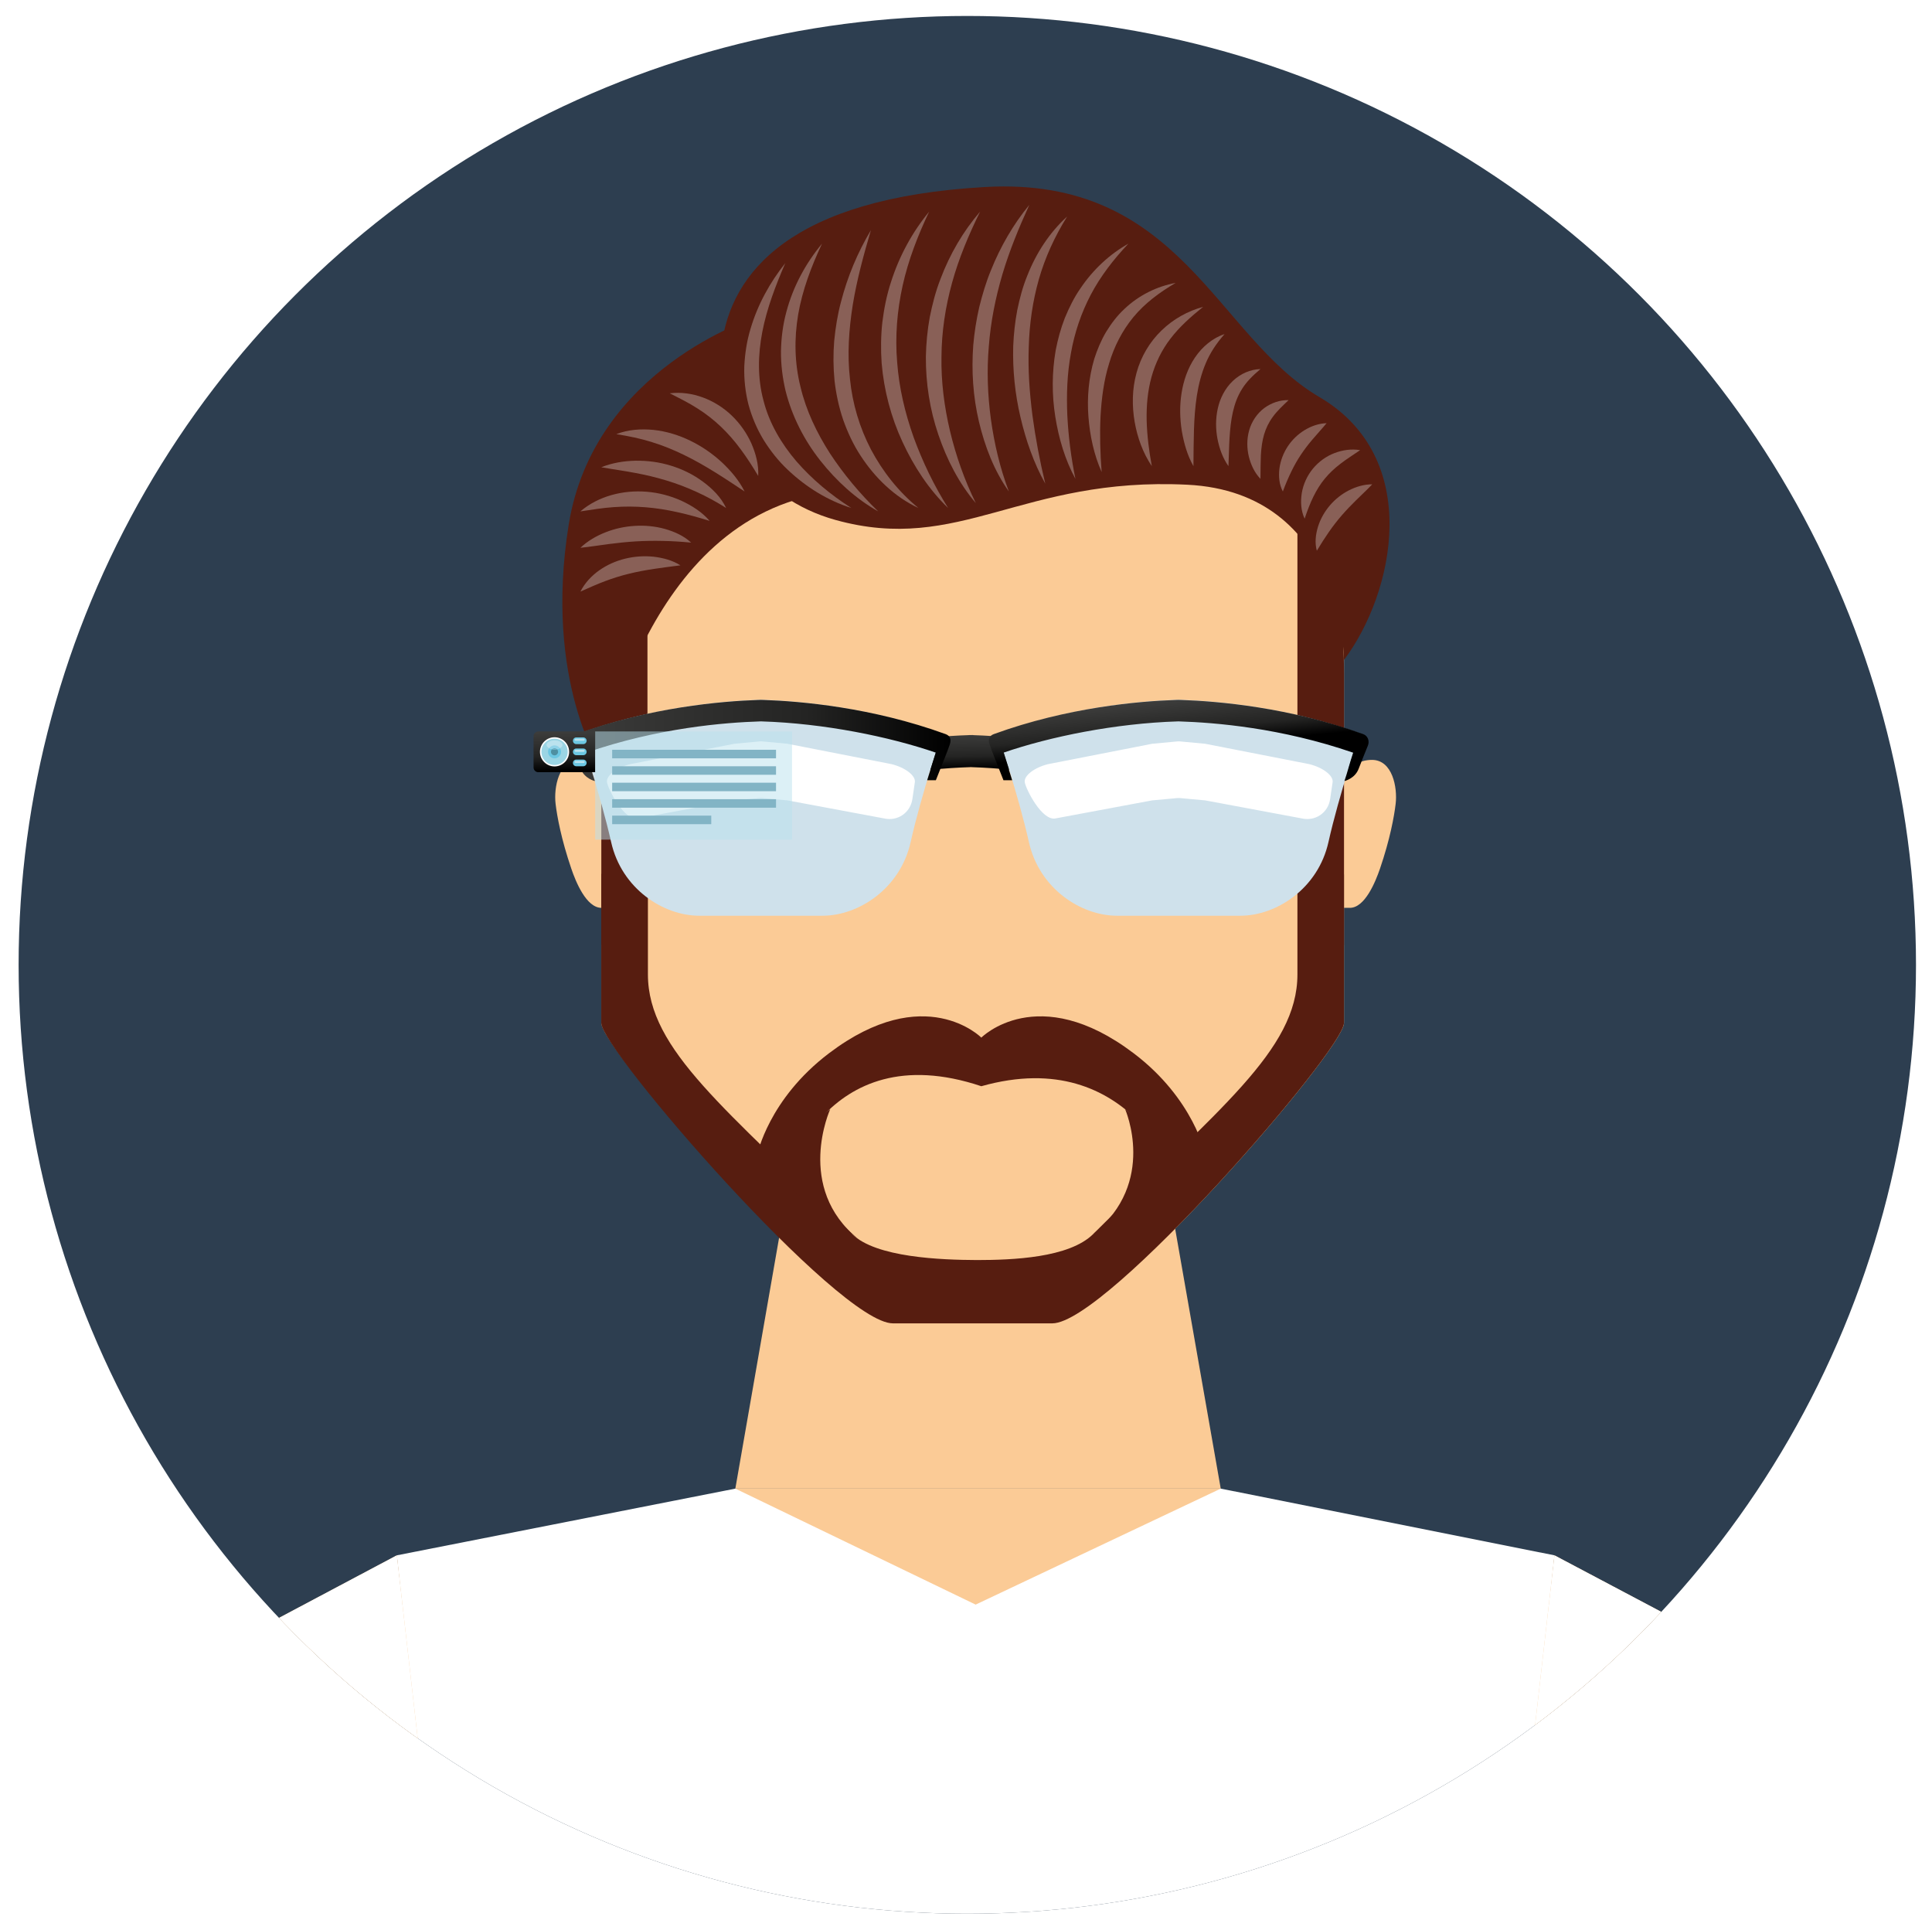 <?xml version="1.0" encoding="utf-8"?>
<!-- Generator: Adobe Illustrator 27.0.0, SVG Export Plug-In . SVG Version: 6.00 Build 0)  -->
<svg version="1.1" id="Capa_1" xmlns="http://www.w3.org/2000/svg" xmlns:xlink="http://www.w3.org/1999/xlink" x="0px" y="0px"
	 viewBox="0 0 340.38 339.44" style="enable-background:new 0 0 340.38 339.44;" xml:space="preserve">
<style type="text/css">
	.st0{fill-rule:evenodd;clip-rule:evenodd;fill:#2D3E50;}
	.st1{clip-path:url(#SVGID_00000101078150237193768060000016231895553330777767_);}
	.st2{fill:#FBCB96;}
	.st3{fill:#FFFFFF;}
	.st4{fill:#571D10;}
	.st5{opacity:0.3;}
	.st6{fill:url(#SVGID_00000051346115710670294590000000298142557516578975_);}
	.st7{fill:#CFE1EB;}
	.st8{filter:url(#Adobe_OpacityMaskFilter);}
	.st9{filter:url(#Adobe_OpacityMaskFilter_00000172410885577041196850000004052760537239092118_);}
	
		.st10{mask:url(#SVGID_00000122703822487174009000000015455976503670201773_);fill:url(#SVGID_00000042727128464060784840000007270953729234300552_);}
	.st11{fill:url(#SVGID_00000181796516637167565350000007562822827016321194_);}
	.st12{filter:url(#Adobe_OpacityMaskFilter_00000181066921131118022780000006362491629585662082_);}
	.st13{filter:url(#Adobe_OpacityMaskFilter_00000117638150788270069310000000692662454017867167_);}
	
		.st14{mask:url(#SVGID_00000149353407689056575390000008630622263959529871_);fill:url(#SVGID_00000041981648308940415260000002760871900711860361_);}
	.st15{fill:url(#SVGID_00000177486510639290543340000000277914655334329729_);}
	.st16{fill:url(#SVGID_00000088108772003708848570000000814466205917782207_);}
	.st17{fill:url(#SVGID_00000101818382542534173030000015420477474252603035_);}
	.st18{fill:url(#SVGID_00000029045429501430114810000012780518243870721706_);}
	.st19{fill:#9BD5E4;}
	.st20{fill:#6CC7E2;}
	.st21{fill:#4E8FA1;}
	.st22{fill:#BBE2EE;}
	.st23{fill:#91D3E9;}
	.st24{fill:#5BA4BA;}
	.st25{opacity:0.5;fill:#BBE2EE;}
	.st26{fill:#82B4C5;}
</style>
<circle class="st0" cx="170.42" cy="169.95" r="167.14"/>
<g>
	<defs>
		<circle id="SVGID_1_" cx="170.42" cy="169.95" r="167.14"/>
	</defs>
	<clipPath id="SVGID_00000000188087366827942700000013012541030669752732_">
		<use xlink:href="#SVGID_1_"  style="overflow:visible;"/>
	</clipPath>
	<g style="clip-path:url(#SVGID_00000000188087366827942700000013012541030669752732_);">
		<g>
			<polygon class="st2" points="215.07,262.21 129.55,262.21 138.26,212.29 206.31,212.29 			"/>
		</g>
		<polygon class="st2" points="215.07,262.21 171.89,262.21 129.55,262.21 129.18,265.11 171.89,306.43 215.44,265.11 		"/>
		<polygon class="st3" points="267.21,337.09 273.87,273.96 215.07,262.21 171.89,282.64 129.55,262.21 69.91,273.96 76.65,337.09 
					"/>
		<g>
			<g>
				<polygon class="st2" points="308.65,337.09 306.96,291.47 273.86,273.96 266.67,337.09 				"/>
			</g>
		</g>
		<polygon class="st2" points="77.11,337.09 69.92,273.96 36.93,291.47 34.08,337.09 		"/>
		<polygon class="st3" points="308.65,337.09 306.96,291.47 273.86,273.96 266.67,337.09 		"/>
		<polygon class="st3" points="77.11,337.09 69.92,273.96 36.93,291.47 34.08,337.09 		"/>
		<g>
			<g>
				<path class="st2" d="M235.2,159.91c0,0,1.96,0,2.62,0c2.66,0,4.52-4.61,5.31-6.91c1.75-5.12,2.5-9.2,2.76-11.44
					c0.33-2.83-0.55-7.71-4.18-7.71c-4.17,0-6.51,4.26-6.51,4.26V159.91z"/>
				<path class="st2" d="M108.58,159.91c0,0-1.96,0-2.62,0c-2.66,0-4.53-4.61-5.31-6.91c-1.75-5.12-2.51-9.2-2.77-11.44
					c-0.33-2.83,0.55-7.71,4.18-7.71c4.17,0,6.51,4.26,6.51,4.26V159.91z"/>
			</g>
			<path class="st2" d="M212.14,62.95c-15.84-12.03-50.01-19.33-79.02,0.19c-24.17,16.26-27.18,45.63-27.18,45.63s0,46.79,0,71.42
				c0,4.68,42.75,52.9,52.37,52.9h27.1c9.62,0,51.38-48.22,51.38-52.9c0-24.63,0-74.11,0-74.11S234.77,80.14,212.14,62.95z"/>
			<path class="st4" d="M127.13,60.9c1.6-12.78,12.1-26.02,46.44-27.96c34.48-1.95,40.62,26.3,58.88,37
				c18.26,10.7,13.24,34.43,4.34,46.3c0,0-0.15-29.51-27.62-30.86c-29.21-1.43-40.08,12.28-61.96,6.21
				C133.64,87.83,125.25,76,127.13,60.9z"/>
			<path class="st4" d="M132.95,55.99c0,0-28.3,8.84-32.75,36.4c-4.45,27.56,5.74,42.78,5.74,42.78s7.38-44.03,40.02-48.37
				C145.96,86.8,158.97,68.08,132.95,55.99z"/>
			<g>
				<path class="st4" d="M114.07,91.75v46.28c0,20.47-8.13,28.45-8.13,28.45v-36.23C105.94,115.68,108.99,102.3,114.07,91.75z"/>
			</g>
			<g>
				<path class="st4" d="M228.58,80.03v58c0,20.47,8.21,28.45,8.21,28.45v-47.96C236.79,103.95,233.71,90.57,228.58,80.03z"/>
			</g>
			<path class="st4" d="M228.58,140.32c0,0,0,9.51,0,31.32c0,13.36-14.04,23.79-35.95,45.7c-4.26,4.26-14.36,4.6-20.51,4.61
				c-6.31-0.03-17.85-0.44-22.02-4.61c-21.91-21.91-35.95-32.34-35.95-45.7c0-21.81,0-31.32,0-31.32s-3.57,5.71-8.22,13.71v26.17
				c0,4.68,41.76,52.9,51.38,52.9h14.43h1.11h12.55c9.62,0,51.38-48.22,51.38-52.9v-26.17
				C232.14,146.03,228.58,140.32,228.58,140.32z"/>
			<path class="st4" d="M199.71,185.51c-16.89-12.78-26.82-2.74-26.82-2.74s-9.93-10.04-26.82,2.74
				c-10.69,8.09-12.65,17.86-12.65,17.86l4.55,5.53c0,0,6.96-26.93,34.92-17.57c26.7-7.53,34.92,17.57,34.92,17.57l4.55-5.53
				C212.36,203.37,210.39,193.59,199.71,185.51z"/>
			<g>
				<path class="st4" d="M198.22,195.37c0,0,5.71,12.9-5.59,21.97l18.43-12.4L198.22,195.37z"/>
				<path class="st4" d="M146.27,195.37c0,0-6.31,13.83,4.99,22.91l-17.83-13.34L146.27,195.37z"/>
			</g>
			<g class="st5">
				<g>
					<path class="st3" d="M149.99,89.48c-4.15-1.31-7.98-3.67-11.21-6.74c-1.63-1.53-3.03-3.3-4.23-5.22
						c-1.18-1.93-2.08-4.05-2.68-6.24c-0.56-2.21-0.81-4.49-0.74-6.75c0.11-2.26,0.45-4.49,1.1-6.62c1.26-4.27,3.42-8.17,6.12-11.56
						c-1.72,3.98-3.24,7.97-4.04,12.07c-0.79,4.08-0.86,8.26,0.21,12.17c1,3.93,3.11,7.54,5.81,10.69
						C143.06,84.41,146.34,87.16,149.99,89.48z"/>
				</g>
				<g>
					<path class="st3" d="M194.09,83.15c-1.36-3.06-2.07-6.38-2.33-9.75c-0.26-3.37,0.04-6.83,1.02-10.16
						c0.53-1.65,1.2-3.27,2.09-4.77c0.91-1.49,1.98-2.9,3.26-4.08c2.53-2.4,5.73-3.96,9-4.56c-2.88,1.68-5.46,3.62-7.45,6.03
						c-1.98,2.4-3.4,5.19-4.28,8.17c-0.93,2.98-1.33,6.14-1.51,9.34C193.74,76.58,193.83,79.83,194.09,83.15z"/>
				</g>
				<g>
					<path class="st3" d="M189.47,84.35c-1.84-3.38-2.94-7.13-3.55-10.96c-0.61-3.83-0.6-7.8,0.07-11.68
						c0.37-1.93,0.89-3.84,1.61-5.69c0.75-1.82,1.63-3.61,2.75-5.22c2.19-3.27,5.11-6,8.45-7.88c-2.63,2.78-4.91,5.74-6.62,8.98
						c-1.7,3.24-2.87,6.71-3.5,10.29c-0.67,3.58-0.8,7.27-0.64,10.98C188.23,76.88,188.7,80.6,189.47,84.35z"/>
				</g>
				<g>
					<path class="st3" d="M184.16,85.2c-2.04-3.64-3.41-7.63-4.37-11.7c-0.96-4.08-1.4-8.31-1.28-12.54
						c0.09-2.11,0.31-4.23,0.71-6.32c0.43-2.08,0.97-4.15,1.78-6.11c1.55-3.95,3.92-7.59,7.01-10.39c-2.2,3.53-3.89,7.22-4.99,11.08
						c-1.09,3.85-1.66,7.83-1.77,11.84c-0.16,4.01,0.13,8.04,0.64,12.07C182.43,77.14,183.18,81.16,184.16,85.2z"/>
				</g>
				<g>
					<path class="st3" d="M167.04,89.48c-3.4-3.27-6.04-7.32-8.04-11.64c-2.01-4.33-3.26-9.05-3.67-13.85
						c-0.17-2.4-0.14-4.83,0.12-7.22c0.3-2.39,0.76-4.76,1.51-7.04c1.44-4.57,3.75-8.82,6.74-12.45c-2.02,4.24-3.68,8.56-4.67,13.01
						c-0.98,4.44-1.35,8.99-0.97,13.49c0.33,4.51,1.38,8.95,2.91,13.26C162.54,81.33,164.54,85.51,167.04,89.48z"/>
				</g>
				<g>
					<path class="st3" d="M171.92,88.62c-2.98-3.49-5.11-7.68-6.6-12.06c-1.5-4.39-2.23-9.07-2.2-13.74
						c0.05-2.34,0.27-4.67,0.69-6.97c0.46-2.29,1.04-4.55,1.89-6.72c1.63-4.35,4-8.39,6.98-11.86c-2.02,4.1-3.76,8.24-4.94,12.52
						c-1.18,4.27-1.85,8.66-1.87,13.05c-0.08,4.4,0.49,8.8,1.51,13.12C168.42,80.28,169.9,84.53,171.92,88.62z"/>
				</g>
				<g>
					<path class="st3" d="M154.72,90.08c-3.93-2.22-7.35-5.35-10.19-8.94c-2.84-3.59-5.01-7.81-6.14-12.35
						c-0.53-2.27-0.82-4.61-0.8-6.95c0.05-2.33,0.34-4.66,0.95-6.89c1.18-4.48,3.41-8.57,6.28-12.03c-1.91,4.07-3.47,8.22-4.2,12.49
						c-0.72,4.26-0.63,8.59,0.41,12.73c0.98,4.16,2.86,8.09,5.21,11.75C148.65,83.55,151.49,86.96,154.72,90.08z"/>
				</g>
				<g>
					<path class="st3" d="M177.74,86.57c-2.59-3.64-4.23-7.92-5.27-12.3c-1.04-4.39-1.34-8.97-1-13.49c0.2-2.26,0.55-4.5,1.06-6.71
						c0.55-2.2,1.19-4.37,2.05-6.45c1.67-4.18,3.94-8.1,6.77-11.54c-1.85,4.04-3.51,8.09-4.75,12.25
						c-1.22,4.15-2.07,8.39-2.39,12.67c-0.37,4.28-0.21,8.6,0.37,12.88C175.18,78.16,176.17,82.42,177.74,86.57z"/>
				</g>
				<g>
					<path class="st3" d="M161.81,89.48c-4.16-1.93-7.64-5.29-10.19-9.21c-1.29-1.96-2.28-4.11-3.07-6.33
						c-0.76-2.23-1.25-4.55-1.52-6.88c-0.23-2.34-0.25-4.69-0.06-7.01c0.23-2.32,0.59-4.62,1.19-6.85
						c1.15-4.48,2.94-8.74,5.28-12.66c-1.29,4.37-2.47,8.71-3.19,13.1c-0.7,4.38-1,8.8-0.5,13.13c0.43,4.33,1.69,8.56,3.71,12.43
						C155.51,83.05,158.28,86.6,161.81,89.48z"/>
				</g>
				<g>
					<path class="st3" d="M131.18,86.57c-3.65-2.43-7.08-4.7-10.76-6.48c-1.84-0.89-3.71-1.65-5.67-2.25
						c-1.96-0.61-3.99-1.02-6.17-1.37c2.07-0.8,4.36-0.97,6.6-0.74c2.24,0.24,4.43,0.92,6.44,1.9c2.02,0.98,3.87,2.26,5.5,3.75
						C128.73,82.89,130.19,84.58,131.18,86.57z"/>
				</g>
				<g>
					<path class="st3" d="M127.93,89.48c-1.74-1.11-3.45-2.03-5.2-2.83c-1.74-0.8-3.51-1.47-5.33-2.02
						c-1.81-0.55-3.66-0.99-5.57-1.34c-1.91-0.37-3.86-0.62-5.9-0.99c1.93-0.77,3.99-1.11,6.07-1.15c2.08-0.03,4.18,0.25,6.19,0.87
						c2.01,0.61,3.93,1.55,5.62,2.8C125.5,86.06,127.03,87.58,127.93,89.48z"/>
				</g>
				<g>
					<path class="st3" d="M125.02,91.75c-1.96-0.61-3.83-1.13-5.7-1.54c-1.87-0.42-3.72-0.71-5.59-0.86
						c-1.86-0.15-3.73-0.16-5.63-0.02c-1.9,0.13-3.81,0.44-5.85,0.75c3.14-2.69,7.52-3.81,11.7-3.46c2.1,0.17,4.15,0.71,6.05,1.56
						C121.88,89.05,123.67,90.17,125.02,91.75z"/>
				</g>
				<g>
					<path class="st3" d="M121.77,95.58c-1.75-0.17-3.37-0.27-4.98-0.3c-1.61-0.04-3.19-0.01-4.77,0.08
						c-1.58,0.1-3.16,0.26-4.76,0.47c-1.61,0.2-3.23,0.48-5,0.66c1.28-1.22,2.82-2.1,4.45-2.74c1.63-0.64,3.38-1.02,5.15-1.12
						c1.76-0.11,3.55,0.06,5.26,0.53C118.8,93.64,120.46,94.36,121.77,95.58z"/>
				</g>
				<g>
					<path class="st3" d="M119.88,99.58c-3.28,0.42-6.2,0.77-9.07,1.48c-1.43,0.35-2.83,0.78-4.22,1.31
						c-1.41,0.52-2.79,1.16-4.33,1.83c1.53-3,4.64-5.01,7.9-5.8c1.64-0.4,3.34-0.51,5-0.34C116.81,98.26,118.45,98.68,119.88,99.58z
						"/>
				</g>
				<g>
					<path class="st3" d="M133.58,83.83c-1-1.68-1.99-3.22-3.07-4.67c-1.07-1.45-2.22-2.78-3.48-3.98c-1.26-1.2-2.63-2.28-4.14-3.23
						c-1.5-0.97-3.14-1.78-4.89-2.67c3.9-0.48,8.01,1.12,10.92,3.92c1.46,1.4,2.63,3.08,3.45,4.89
						C133.16,79.91,133.69,81.85,133.58,83.83z"/>
				</g>
				<g>
					<path class="st3" d="M202.93,82.11c-1.57-2.32-2.54-5.02-3.03-7.82c-0.48-2.8-0.45-5.77,0.33-8.6
						c0.76-2.83,2.32-5.47,4.41-7.48c2.08-2.02,4.64-3.43,7.33-4.16c-2.18,1.74-4.17,3.53-5.74,5.58c-1.58,2.05-2.68,4.34-3.36,6.78
						c-0.67,2.44-0.91,5.03-0.85,7.66C202.09,76.71,202.42,79.38,202.93,82.11z"/>
				</g>
				<g>
					<path class="st3" d="M210.26,82.11c-1.08-1.92-1.68-4.04-2.05-6.2c-0.34-2.17-0.4-4.4-0.05-6.62c0.34-2.21,1.09-4.43,2.38-6.33
						c1.28-1.89,3.11-3.43,5.2-4.11c-1.45,1.65-2.56,3.33-3.32,5.16c-0.77,1.82-1.25,3.73-1.56,5.7
						C210.25,73.66,210.31,77.76,210.26,82.11z"/>
				</g>
				<g>
					<path class="st3" d="M216.43,82.11c-1.02-1.44-1.6-3.11-1.94-4.83c-0.32-1.72-0.34-3.54,0.06-5.33
						c0.39-1.78,1.28-3.55,2.64-4.84c1.36-1.29,3.13-2.06,4.88-2.1c-1.35,1.13-2.46,2.23-3.24,3.49c-0.79,1.25-1.29,2.61-1.62,4.06
						c-0.33,1.45-0.49,2.99-0.59,4.58C216.52,78.73,216.51,80.36,216.43,82.11z"/>
				</g>
				<g>
					<path class="st3" d="M222.07,84.35c-1.05-1.09-1.68-2.47-2.05-3.93c-0.35-1.46-0.38-3.07,0.06-4.62
						c0.43-1.55,1.4-2.99,2.67-3.93c1.28-0.94,2.78-1.43,4.28-1.39c-1.09,1.03-2.06,1.94-2.78,2.94c-0.73,0.99-1.22,2.02-1.55,3.14
						c-0.33,1.13-0.49,2.35-0.56,3.64C222.08,81.51,222.09,82.86,222.07,84.35z"/>
				</g>
				<g>
					<path class="st3" d="M226.01,86.57c-0.65-1.24-0.77-2.67-0.6-4.04c0.18-1.37,0.69-2.72,1.46-3.89c0.77-1.17,1.8-2.16,2.98-2.88
						c1.18-0.71,2.48-1.17,3.87-1.22c-0.88,1.07-1.73,1.96-2.49,2.87c-0.77,0.9-1.45,1.8-2.07,2.73c-0.62,0.93-1.17,1.91-1.68,2.97
						C226.96,84.18,226.49,85.29,226.01,86.57z"/>
				</g>
				<g>
					<path class="st3" d="M229.85,91.36c-0.66-1.4-0.74-2.98-0.5-4.52c0.26-1.54,0.94-3.05,1.96-4.29c1.02-1.24,2.37-2.2,3.82-2.75
						c1.46-0.55,2.99-0.76,4.5-0.51c-1.26,0.87-2.43,1.59-3.47,2.4c-1.05,0.8-1.95,1.65-2.74,2.6
						C231.84,86.2,230.8,88.51,229.85,91.36z"/>
				</g>
				<g>
					<path class="st3" d="M232,97.01c-0.39-1.41-0.21-2.88,0.21-4.25c0.43-1.37,1.16-2.65,2.1-3.75c0.94-1.1,2.09-2,3.36-2.65
						c1.27-0.64,2.65-1.05,4.09-1.05c-0.99,1.05-1.95,1.91-2.85,2.81c-0.9,0.88-1.74,1.76-2.53,2.67c-0.79,0.91-1.53,1.87-2.24,2.89
						C233.42,94.72,232.73,95.79,232,97.01z"/>
				</g>
			</g>
		</g>
		<g>
			
				<linearGradient id="SVGID_00000003103325330527451870000003474058756433796482_" gradientUnits="userSpaceOnUse" x1="171.483" y1="129.396" x2="171.591" y2="135.465">
				<stop  offset="0" style="stop-color:#3C3C3B"/>
				<stop  offset="0.621" style="stop-color:#242423"/>
				<stop  offset="1" style="stop-color:#000000"/>
			</linearGradient>
			<path style="fill:url(#SVGID_00000003103325330527451870000003474058756433796482_);" d="M171.54,129.49
				c-0.11-0.02-0.23-0.03-0.34-0.02l-0.15,0.01l-0.15-0.01c-0.11,0-0.22,0-0.33,0.02c-1.86,0.06-4.24,0.2-6.97,0.47v5.66
				c2.87-0.29,5.36-0.43,7.3-0.49c0.04,0,0.07,0,0.11-0.01c0.02,0,0.05,0,0.07,0c0.04,0,0.07,0.01,0.11,0.01
				c2.17,0.07,5,0.23,8.29,0.6v-5.67C176.33,129.72,173.62,129.56,171.54,129.49z"/>
		</g>
		<path class="st7" d="M207.86,123.26v-0.01c-0.06,0-0.13,0-0.2,0.01c-0.06,0-0.13-0.01-0.2-0.01v0.01
			c-8.92,0.28-20.65,1.89-31.72,5.92c0,0,3.69,10.9,5.53,19.14c1.84,8.24,9.21,12.98,15.53,12.98h10.66h0.4h10.66
			c6.32,0,13.69-4.74,15.53-12.98c1.84-8.24,5.53-19.14,5.53-19.14C228.51,125.15,216.78,123.54,207.86,123.26z"/>
		<path class="st7" d="M134.26,123.26v-0.01c-0.06,0-0.13,0-0.2,0.01c-0.06,0-0.13-0.01-0.2-0.01v0.01
			c-8.92,0.28-20.65,1.89-31.72,5.92c0,0,3.68,10.9,5.53,19.14c1.84,8.24,9.21,12.98,15.53,12.98h10.66h0.39h10.66
			c6.32,0,13.69-4.74,15.53-12.98c1.84-8.24,5.53-19.14,5.53-19.14C154.91,125.15,143.17,123.54,134.26,123.26z"/>
		<defs>
			<filter id="Adobe_OpacityMaskFilter" filterUnits="userSpaceOnUse" x="106.93" y="130.59" width="54.26" height="13.68">
				<feFlood  style="flood-color:white;flood-opacity:1" result="back"/>
				<feBlend  in="SourceGraphic" in2="back" mode="normal"/>
			</filter>
		</defs>
		
			<mask maskUnits="userSpaceOnUse" x="106.93" y="130.59" width="54.26" height="13.68" id="SVGID_00000155858740389200025630000006412443766857487787_">
			<g class="st8">
				<defs>
					
						<filter id="Adobe_OpacityMaskFilter_00000132056706084023462370000006928778594298144388_" filterUnits="userSpaceOnUse" x="106.93" y="130.59" width="54.26" height="13.68">
						<feFlood  style="flood-color:white;flood-opacity:1" result="back"/>
						<feBlend  in="SourceGraphic" in2="back" mode="normal"/>
					</filter>
				</defs>
				
					<mask maskUnits="userSpaceOnUse" x="106.93" y="130.59" width="54.26" height="13.68" id="SVGID_00000155858740389200025630000006412443766857487787_">
					<g style="filter:url(#Adobe_OpacityMaskFilter_00000132056706084023462370000006928778594298144388_);">
					</g>
				</mask>
				
					<linearGradient id="SVGID_00000117677886466086299960000003530083319720810395_" gradientUnits="userSpaceOnUse" x1="133.899" y1="130.703" x2="134.116" y2="140.132">
					<stop  offset="0" style="stop-color:#FFFFFF"/>
					<stop  offset="0.157" style="stop-color:#DDDDDD"/>
					<stop  offset="0.506" style="stop-color:#858585"/>
					<stop  offset="1" style="stop-color:#000000"/>
				</linearGradient>
				
					<path style="mask:url(#SVGID_00000155858740389200025630000006412443766857487787_);fill:url(#SVGID_00000117677886466086299960000003530083319720810395_);" d="
					M129.39,140.98c2.48-0.22,4.5-0.4,4.5-0.41c0,0,0.03-0.01,0.06,0c0.03,0,0.14,0,0.17,0c0.03,0,0.11,0,0.11,0
					c0,0,2.03,0.19,4.5,0.41l16.98,3.17c2.42,0.57,4.69-0.98,5.04-3.44c0,0,0.27-1.79,0.43-2.94c0.16-1.15-1.69-2.57-4.1-3.17
					l-18.35-3.59c-2.48-0.23-4.5-0.41-4.5-0.42c0,0-0.03-0.01-0.06,0c-0.03,0-0.14,0-0.17,0c-0.03,0-0.11,0-0.11,0
					c0,0-2.03,0.19-4.5,0.42l-18.35,3.59c-2.41,0.6-4.26,2.02-4.1,3.17c0.16,1.15,3.05,6.95,5.47,6.38L129.39,140.98z"/>
			</g>
		</mask>
		
			<linearGradient id="SVGID_00000013174259166508456300000015591075162572426409_" gradientUnits="userSpaceOnUse" x1="133.899" y1="130.703" x2="134.116" y2="140.132">
			<stop  offset="0" style="stop-color:#FFFFFF"/>
			<stop  offset="1" style="stop-color:#FFFFFF"/>
		</linearGradient>
		<path style="fill:url(#SVGID_00000013174259166508456300000015591075162572426409_);" d="M129.39,140.98
			c2.48-0.22,4.5-0.4,4.5-0.41c0,0,0.03-0.01,0.06,0c0.03,0,0.14,0,0.17,0c0.03,0,0.11,0,0.11,0c0,0,2.03,0.19,4.5,0.41l16.98,3.17
			c2.42,0.57,4.69-0.98,5.04-3.44c0,0,0.27-1.79,0.43-2.94c0.16-1.15-1.69-2.57-4.1-3.17l-18.35-3.59c-2.48-0.23-4.5-0.41-4.5-0.42
			c0,0-0.03-0.01-0.06,0c-0.03,0-0.14,0-0.17,0c-0.03,0-0.11,0-0.11,0c0,0-2.03,0.19-4.5,0.42l-18.35,3.59
			c-2.41,0.6-4.26,2.02-4.1,3.17c0.16,1.15,3.05,6.95,5.47,6.38L129.39,140.98z"/>
		<defs>
			
				<filter id="Adobe_OpacityMaskFilter_00000176043354650335720940000013345151062243745464_" filterUnits="userSpaceOnUse" x="180.53" y="130.59" width="54.26" height="13.68">
				<feFlood  style="flood-color:white;flood-opacity:1" result="back"/>
				<feBlend  in="SourceGraphic" in2="back" mode="normal"/>
			</filter>
		</defs>
		
			<mask maskUnits="userSpaceOnUse" x="180.53" y="130.59" width="54.26" height="13.68" id="SVGID_00000029015851460101845330000002490637853653014926_">
			<g style="filter:url(#Adobe_OpacityMaskFilter_00000176043354650335720940000013345151062243745464_);">
				<defs>
					
						<filter id="Adobe_OpacityMaskFilter_00000150782770430292574280000016990377803103690636_" filterUnits="userSpaceOnUse" x="180.53" y="130.59" width="54.26" height="13.68">
						<feFlood  style="flood-color:white;flood-opacity:1" result="back"/>
						<feBlend  in="SourceGraphic" in2="back" mode="normal"/>
					</filter>
				</defs>
				
					<mask maskUnits="userSpaceOnUse" x="180.53" y="130.59" width="54.26" height="13.68" id="SVGID_00000029015851460101845330000002490637853653014926_">
					<g style="filter:url(#Adobe_OpacityMaskFilter_00000150782770430292574280000016990377803103690636_);">
					</g>
				</mask>
				
					<linearGradient id="SVGID_00000080189474059887966680000012418142514817993627_" gradientUnits="userSpaceOnUse" x1="207.428" y1="130.595" x2="207.753" y2="140.35">
					<stop  offset="0" style="stop-color:#FFFFFF"/>
					<stop  offset="0.143" style="stop-color:#D9D9D9"/>
					<stop  offset="0.74" style="stop-color:#3E3E3E"/>
					<stop  offset="1" style="stop-color:#000000"/>
				</linearGradient>
				
					<path style="mask:url(#SVGID_00000029015851460101845330000002490637853653014926_);fill:url(#SVGID_00000080189474059887966680000012418142514817993627_);" d="
					M202.99,140.98c2.48-0.22,4.5-0.4,4.5-0.41c0,0,0.03-0.01,0.06,0c0.03,0,0.14,0,0.17,0c0.03,0,0.11,0,0.11,0
					c0,0,2.03,0.19,4.5,0.41l16.98,3.17c2.42,0.57,4.69-0.98,5.04-3.44c0,0,0.27-1.79,0.43-2.94c0.16-1.15-1.69-2.57-4.1-3.17
					l-18.35-3.59c-2.48-0.23-4.5-0.41-4.5-0.42c0,0-0.03-0.01-0.06,0c-0.03,0-0.14,0-0.17,0c-0.03,0-0.11,0-0.11,0
					c0,0-2.03,0.19-4.5,0.42l-18.35,3.59c-2.41,0.6-4.26,2.02-4.1,3.17c0.16,1.15,3.05,6.95,5.47,6.38L202.99,140.98z"/>
			</g>
		</mask>
		
			<linearGradient id="SVGID_00000103975532782206688900000018223774808518033807_" gradientUnits="userSpaceOnUse" x1="207.428" y1="130.595" x2="207.753" y2="140.35">
			<stop  offset="0" style="stop-color:#FFFFFF"/>
			<stop  offset="1" style="stop-color:#FFFFFF"/>
		</linearGradient>
		<path style="fill:url(#SVGID_00000103975532782206688900000018223774808518033807_);" d="M202.99,140.98
			c2.48-0.22,4.5-0.4,4.5-0.41c0,0,0.03-0.01,0.06,0c0.03,0,0.14,0,0.17,0c0.03,0,0.11,0,0.11,0c0,0,2.03,0.19,4.5,0.41l16.98,3.17
			c2.42,0.57,4.69-0.98,5.04-3.44c0,0,0.27-1.79,0.43-2.94c0.16-1.15-1.69-2.57-4.1-3.17l-18.35-3.59c-2.48-0.23-4.5-0.41-4.5-0.42
			c0,0-0.03-0.01-0.06,0c-0.03,0-0.14,0-0.17,0c-0.03,0-0.11,0-0.11,0c0,0-2.03,0.19-4.5,0.42l-18.35,3.59
			c-2.41,0.6-4.26,2.02-4.1,3.17c0.16,1.15,3.05,6.95,5.47,6.38L202.99,140.98z"/>
		<g>
			
				<linearGradient id="SVGID_00000030445932316937314460000005297873038601152652_" gradientUnits="userSpaceOnUse" x1="100.556" y1="130.41" x2="167.465" y2="130.41">
				<stop  offset="0" style="stop-color:#3C3C3B"/>
				<stop  offset="0.621" style="stop-color:#242423"/>
				<stop  offset="1" style="stop-color:#000000"/>
			</linearGradient>
			<path style="fill:url(#SVGID_00000030445932316937314460000005297873038601152652_);" d="M164.88,137.43h-1.53
				c0.47-1.5,0.94-3.05,1.52-4.86c-8.2-2.82-19.71-5.16-30.67-5.5c-0.04,0-0.25,0-0.29,0c-6.28,0.2-17.92,1.12-30.64,5.51
				c0.57,1.69,1.03,3.54,1.54,5c0,0-1.84-0.42-2.5-2.15c-0.67-1.77-1.16-2.89-1.64-4.11c-0.32-0.81,0.02-1.72,0.84-2.01
				c12.96-4.72,25.56-5.8,32.06-6.02c0.11-0.02,0.85-0.02,0.96,0c6.5,0.22,19.11,1.3,32.07,6.02c0.82,0.3,1.01,0.95,0.75,1.78
				C167.05,132.03,165.98,134.64,164.88,137.43z"/>
		</g>
		<g>
			
				<linearGradient id="SVGID_00000096056922124471939920000013956442681098128050_" gradientUnits="userSpaceOnUse" x1="207.03" y1="123.469" x2="207.752" y2="131.562">
				<stop  offset="0" style="stop-color:#3C3C3B"/>
				<stop  offset="0.621" style="stop-color:#242423"/>
				<stop  offset="1" style="stop-color:#000000"/>
			</linearGradient>
			<path style="fill:url(#SVGID_00000096056922124471939920000013956442681098128050_);" d="M176.79,137.43h1.53
				c-0.47-1.5-0.94-3.05-1.52-4.86c8.2-2.82,19.71-5.16,30.67-5.5c0.04,0,0.25,0,0.29,0c6.28,0.2,17.92,1.12,30.64,5.51
				c-0.57,1.69-1.03,3.54-1.54,5c0,0,1.84-0.42,2.5-2.15c0.67-1.77,1.16-2.89,1.64-4.11c0.32-0.81-0.02-1.72-0.83-2.01
				c-12.96-4.72-25.56-5.8-32.06-6.02c-0.11-0.02-0.85-0.02-0.96,0c-6.5,0.22-19.11,1.3-32.07,6.02c-0.82,0.3-1.01,0.95-0.75,1.78
				C174.63,132.03,175.7,134.64,176.79,137.43z"/>
		</g>
		<g>
			
				<linearGradient id="SVGID_00000034072542611193875340000008523881067861727677_" gradientUnits="userSpaceOnUse" x1="99.367" y1="128.96" x2="99.512" y2="135.788">
				<stop  offset="0" style="stop-color:#3C3C3B"/>
				<stop  offset="0.621" style="stop-color:#242423"/>
				<stop  offset="1" style="stop-color:#000000"/>
			</linearGradient>
			<path style="fill:url(#SVGID_00000034072542611193875340000008523881067861727677_);" d="M104.86,128.84H94.85
				c-0.47,0-0.85,0.38-0.85,0.85v5.48c0,0.47,0.38,0.85,0.85,0.85h10.01V128.84z"/>
			<g>
				<path class="st3" d="M100.27,132.43c0,1.42-1.15,2.57-2.57,2.57c-1.42,0-2.57-1.15-2.57-2.57c0-1.42,1.15-2.57,2.57-2.57
					C99.12,129.86,100.27,131.01,100.27,132.43z"/>
				<path class="st19" d="M100.02,132.43c0,1.28-1.04,2.32-2.32,2.32c-1.28,0-2.32-1.04-2.32-2.32c0-1.28,1.04-2.32,2.32-2.32
					C98.98,130.11,100.02,131.15,100.02,132.43z"/>
				<path class="st20" d="M98.85,132.43c0,0.63-0.51,1.15-1.15,1.15c-0.63,0-1.15-0.51-1.15-1.15c0-0.63,0.51-1.15,1.15-1.15
					C98.33,131.28,98.85,131.8,98.85,132.43z"/>
				<path class="st21" d="M98.32,132.43c0,0.35-0.28,0.62-0.62,0.62c-0.35,0-0.63-0.28-0.63-0.62c0-0.34,0.28-0.62,0.63-0.62
					C98.04,131.81,98.32,132.08,98.32,132.43z"/>
				<path class="st22" d="M99.11,131.2c0,0.43-0.63,0.79-1.41,0.79c-0.78,0-1.41-0.35-1.41-0.79c0-0.43,0.63-0.79,1.41-0.79
					C98.48,130.41,99.11,130.76,99.11,131.2z"/>
				<path class="st23" d="M97.7,131.98c0.36,0,0.69-0.08,0.94-0.2c-0.21-0.3-0.55-0.49-0.94-0.49c-0.39,0-0.74,0.2-0.94,0.49
					C97.01,131.9,97.34,131.98,97.7,131.98z"/>
				<path class="st24" d="M97.3,131.95c0.13,0.02,0.26,0.03,0.4,0.03c0.14,0,0.27-0.01,0.4-0.03c-0.11-0.09-0.25-0.14-0.4-0.14
					C97.55,131.81,97.41,131.86,97.3,131.95z"/>
			</g>
			<g>
				<g>
					<path class="st20" d="M103.35,130.48c0,0.32-0.26,0.59-0.59,0.59h-1.23c-0.33,0-0.59-0.26-0.59-0.59l0,0
						c0-0.32,0.26-0.59,0.59-0.59h1.23C103.08,129.89,103.35,130.15,103.35,130.48L103.35,130.48z"/>
					<path class="st20" d="M103.35,132.43c0,0.33-0.26,0.59-0.59,0.59h-1.23c-0.33,0-0.59-0.26-0.59-0.59l0,0
						c0-0.32,0.26-0.59,0.59-0.59h1.23C103.08,131.84,103.35,132.11,103.35,132.43L103.35,132.43z"/>
					<path class="st20" d="M103.35,134.38c0,0.32-0.26,0.59-0.59,0.59h-1.23c-0.33,0-0.59-0.26-0.59-0.59l0,0
						c0-0.32,0.26-0.59,0.59-0.59h1.23C103.08,133.8,103.35,134.06,103.35,134.38L103.35,134.38z"/>
				</g>
				<path class="st22" d="M103.01,130.3c0,0.1-0.08,0.18-0.18,0.18h-1.41c-0.1,0-0.18-0.08-0.18-0.18l0,0c0-0.1,0.08-0.18,0.18-0.18
					h1.41C102.93,130.12,103.01,130.2,103.01,130.3L103.01,130.3z"/>
				<path class="st22" d="M103.01,132.25c0,0.1-0.08,0.18-0.18,0.18h-1.41c-0.1,0-0.18-0.08-0.18-0.18l0,0
					c0-0.1,0.08-0.18,0.18-0.18h1.41C102.93,132.07,103.01,132.15,103.01,132.25L103.01,132.25z"/>
				<path class="st22" d="M103.01,134.21c0,0.1-0.08,0.18-0.18,0.18h-1.41c-0.1,0-0.18-0.08-0.18-0.18l0,0
					c0-0.1,0.08-0.18,0.18-0.18h1.41C102.93,134.03,103.01,134.11,103.01,134.21L103.01,134.21z"/>
			</g>
		</g>
		<rect x="104.86" y="128.84" class="st25" width="34.68" height="19.06"/>
		<g>
			<rect x="107.85" y="132.07" class="st26" width="28.87" height="1.5"/>
			<rect x="107.85" y="134.97" class="st26" width="28.87" height="1.5"/>
			<rect x="107.85" y="137.87" class="st26" width="28.87" height="1.5"/>
			<rect x="107.85" y="140.77" class="st26" width="28.87" height="1.5"/>
			<rect x="107.85" y="143.67" class="st26" width="17.46" height="1.5"/>
		</g>
	</g>
</g>
</svg>
